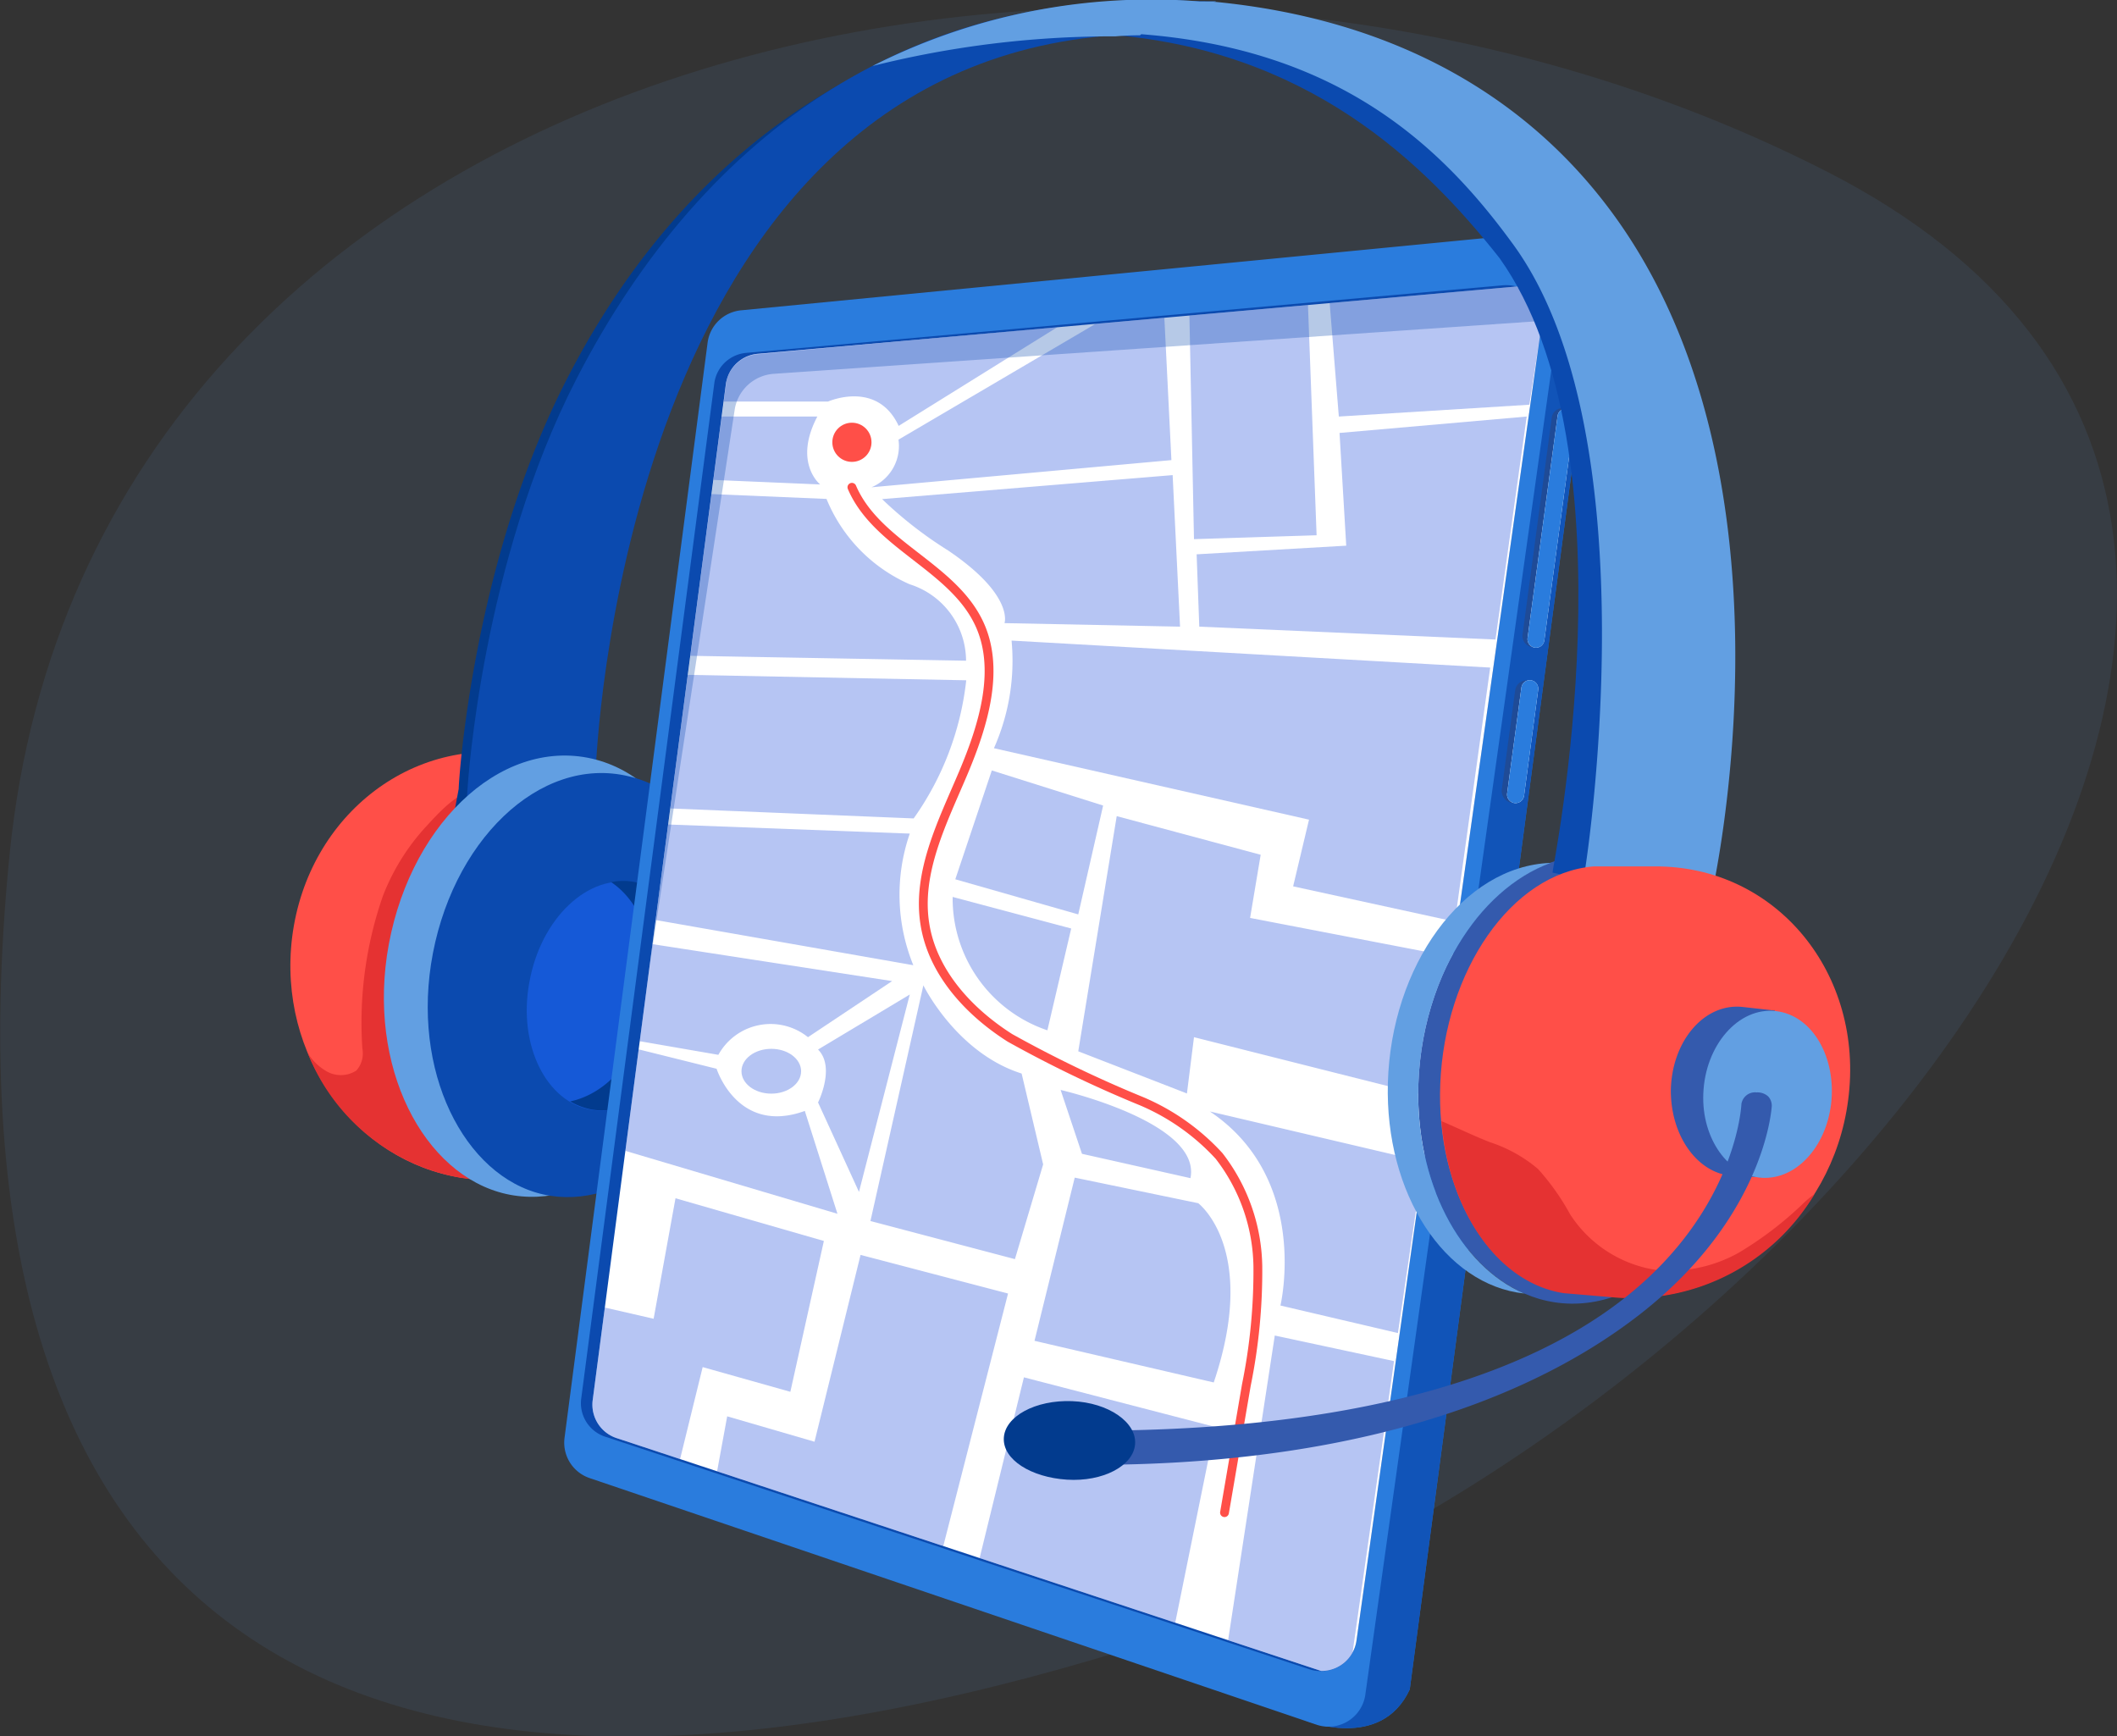 <svg xmlns="http://www.w3.org/2000/svg" viewBox="0 0 120 98.42"><rect x="0" y="0" width="120" height="98.42" fill="#333333" stroke="none"/><defs><clipPath id="clip-path"><path d="M41.15 21.74l-7.56 57.67A2 2 0 0035 81.53l39.88 13.18H75A2 2 0 0076.89 93l10.49-74.59A2 2 0 0086 16.25h-.14L43 20.05a2 2 0 00-1.85 1.69z" fill="none"/></clipPath><style>.cls-7{fill:#629fe2}.cls-3{fill:#ff4f48}.cls-4{fill:#e53232}.cls-5{fill:#023b8e}.cls-6{fill:#0b4aaf}.cls-9{fill:#2a7cdd}.cls-11{fill:#fff}.cls-13{fill:#0d3fd5;opacity:.3}.cls-14{fill:#393b5e;opacity:.36}.cls-17{fill:#345aad}</style></defs><g id="Layer_2" data-name="Layer 2"><g id="Layer_3" data-name="Layer 3"><path d="M103.6 9.75c40.06 20.49-.88 72.34-41.61 84.31s-66 .17-61.45-45.59 63-59.22 103.06-38.72z" opacity=".1" fill="#629fe2"/><path class="cls-3" d="M26.17 66.76l.56.07 1.68.26.41.08h.41c4.18.34 8.36-3.85 9.6-9.82 1.28-6.24-1-12.33-5.4-13.69l-3.28-.76c-6.5-1.5-12.71 3.2-13.59 10.22-.83 6.73 3.58 12.71 9.61 13.64z"/><path class="cls-4" d="M29.11 47.88c-.14-1-.09-3-1.67-3.15-1.27-.16-2.58 1.36-3.27 2.1a12.42 12.42 0 00-2.46 3.94 21.85 21.85 0 00-1.17 8.66 1.46 1.46 0 01-.34 1.25 1.62 1.62 0 01-1.76 0 3 3 0 01-1-1 11.45 11.45 0 008.74 7.09l.56.07 1.68.26.41.08h.34a2.6 2.6 0 00.49-.44 3.14 3.14 0 00.55-1.46 30.74 30.74 0 00-.06-8.18c-.29-2.97-.58-6.1-1.04-9.22z"/><path class="cls-5" d="M32.14 21.47C39.46 7.24 51.71-.15 67.46.08h.93l-4 1.51a4.27 4.27 0 00-.53.24C35 2.49 33.36 41.76 33.26 43.2l-7.52 2.91.26-1.39c0-.44.78-12.84 6.14-23.25z"/><path class="cls-6" d="M32.68 21.47C40 7.24 52.08-.91 68 .08h.93l-4 1.51c-.19.07-.13.25-.3.34-28.85.66-30.73 39.83-30.84 41.27l-7.37 2.6.08-1.08c.03-.44.82-12.84 6.18-23.25z"/><path class="cls-7" d="M21.93 54.18C23 46.93 28.28 41.8 33.55 43c5.11 1.18 7.92 7.84 6.49 14.6-1.36 6.45-6.16 10.89-10.91 10.16s-8.19-6.68-7.2-13.58z"/><path class="cls-6" d="M24.43 54.66C25.5 47.71 30.6 42.79 35.63 44c4.88 1.13 7.52 7.51 6.11 14-1.35 6.2-6 10.48-10.54 9.78s-7.78-6.5-6.77-13.12z"/><path d="M30 55.71c.64-3.66 3.35-6.23 6-5.67s4 3.96 3.3 7.45-3.3 5.83-5.8 5.41-4.15-3.62-3.5-7.19z" fill="#1559d7"/><path class="cls-5" d="M36 50a3.46 3.46 0 00-1.36 0c1.83 1.22 2.77 4 2.18 7s-2.44 5-4.5 5.43a3.75 3.75 0 001.22.46c2.51.42 5.08-2 5.8-5.41S38.57 50.59 36 50z"/><path class="cls-9" d="M90.47 16.34s-.18-3.28-4.2-3.05L74 97.52s4.28 1.75 5.91-1.76z"/><path d="M90.47 16.34s-.18-3.28-4.2-3.05L74 97.52s4.28 1.75 5.91-1.76z" opacity=".79" fill="#0b4aaf"/><path class="cls-9" d="M86.38 13.28L42 17.59a2.12 2.12 0 00-1.89 1.83L32 81.5a2.12 2.12 0 001.42 2.28l41.27 14A2.11 2.11 0 0077.4 96l11.28-80.33a2.11 2.11 0 00-2.3-2.39z"/><path class="cls-6" d="M40.5 21.65l-7.56 57.67a2 2 0 001.38 2.12l39.91 13.18a2 2 0 00.72.1A2 2 0 0076.89 93l10.49-74.59A2 2 0 0086 16.25a2.29 2.29 0 00-.79-.08L42.32 20a2 2 0 00-1.82 1.65z"/><path class="cls-11" d="M41.15 21.74l-7.56 57.67A2 2 0 0035 81.53l39.88 13.18H75A2 2 0 0076.89 93l10.49-74.59A2 2 0 0086 16.25h-.14L43 20.05a2 2 0 00-1.85 1.69z"/><g clip-path="url(#clip-path)"><path class="cls-13" d="M46.85 28.28a9 9 0 004.72 4.84 4.56 4.56 0 013.19 4.33L39 37.17 40.22 28zM54.77 38.56l-15.89-.31-1 7.57 13.91.57a16.66 16.66 0 002.98-7.83zM51.57 47.25a10.6 10.6 0 00.2 7.46l-14.71-2.58.71-5.4zM36.88 53.5l13.69 2.11-4.77 3.18a3.38 3.38 0 00-5.08 1L36.16 59zM40.62 60.58s1.19 3.77 5 2.39l1.85 5.83-12.1-3.59.75-5.75zM46.37 62.49s1-2 0-3l5.2-3.12-2.88 11.19zM46.7 70.34l-8.41-2.42-1.24 6.83-2.87-.66-.97 6.98 5.33 1.67 1.29-5.25 4.97 1.4 1.9-8.55z"/><path class="cls-13" d="M48.78 71.13l8.36 2.19-3.68 14.35-12.82-4.23.58-3.16 4.95 1.44 2.61-10.59zM59.13 66l-1.6 5.37-8.19-2.16 3-13.36s1.87 3.83 5.57 5zM61.33 65.4l-1.21-3.62s8 1.84 7.36 5zM60.92 66.75l7 1.45s3.44 2.58.88 10.16L58.64 76zM68.87 80.88l-10.83-2.81-2.52 10.28 11.09 3.66 2.26-11.13zM72.26 75.7L69.61 93l6.81 2.42 2.6-18.27-6.76-1.45zM72.58 74s1.71-7.17-4-11l12.09 2.84-1.43 9.72zM81.12 62.18l-13.44-3.39-.4 3.19-6.16-2.39 2.18-13.33 8.16 2.19-.6 3.58 11.38 2.19-1.12 7.96zM60.72 52.63L54 50.84a7.89 7.89 0 005.37 7.56zM62.53 45.66l-1.41 6.17-6.97-1.99 2.07-6.17 6.31 1.99z"/><path class="cls-13" d="M57.34 36.31a12.19 12.19 0 01-1 6.1l17.86 4.05-.9 3.78 9.17 2 2-14.4zM56.94 35.32s.56-1.58-3.2-4.12A22.85 22.85 0 0150 28.29l16.47-1.36.42 8.59zM46.49 27.46s-1.54-1.23-.16-3.85H40.8l-.42 3.59zM40.94 22.76h6s2.78-1.24 4 1.38l9.13-5.68-18.87 1.72zM50.93 24.92a2.54 2.54 0 01-1.53 2.7l17-1.54L66 18l-3.89.35zM67.42 17.83l.26 12.73 6.95-.22-.49-13.07-6.72.56z"/><path class="cls-13" d="M67.83 31.42l8.48-.49-.38-6.39 10.61-.93-1.77 12.64-16.79-.73-.15-4.1zM75.89 23.61l-.52-6.45 12.4-1.2-1.08 6.98-10.8.67z"/><ellipse class="cls-13" cx="43.72" cy="60.72" rx="1.69" ry="1.27"/></g><path class="cls-14" d="M86.84 36.68a.61.61 0 00.7-.54l1.66-12.3a.61.61 0 00-.53-.7.62.62 0 00-.71.53L86.3 36a.64.64 0 00.54.68z"/><path class="cls-11" d="M87 36.71a.48.48 0 00.54-.42l1.7-12.59a.48.48 0 00-.41-.54.48.48 0 00-.54.42l-1.7 12.58a.49.49 0 00.41.55z"/><rect class="cls-14" x="85.49" y="38.54" width="1.25" height="6.98" rx=".63" transform="rotate(-172.31 86.12 42.032)"/><path class="cls-11" d="M85.85 45.52a.49.49 0 00.54-.42l.8-6a.48.48 0 00-.41-.54.48.48 0 00-.54.41l-.81 6a.49.49 0 00.42.55z"/><path class="cls-9" d="M87 36.71a.48.48 0 00.54-.42l1.7-12.59a.48.48 0 00-.41-.54.48.48 0 00-.54.42l-1.7 12.58a.49.49 0 00.41.55zM85.85 45.52a.49.49 0 00.54-.42l.8-6a.48.48 0 00-.41-.54.48.48 0 00-.54.41l-.81 6a.49.49 0 00.42.55z"/><path d="M41.19 21.55l-.77 5.83-.28 2.15-.09.64-.66 5.06-.55 4.17-.18 1.38-1.41 10.75c-.15 1.1-.26 2-.33 2.51l-.09.66 4.82-31.51a2.41 2.41 0 012.19-2l43.56-3a2 2 0 00-2.1-2l-42.43 3.9a2 2 0 00-1.68 1.46z" opacity=".3" fill="#0b4aaf"/><path d="M69.41 85.74l1.24-7.24a32.37 32.37 0 00.65-6.72 10.46 10.46 0 00-2.2-6.26 12.66 12.66 0 00-4.39-3.1 69.15 69.15 0 01-7.46-3.59c-2.33-1.48-4.38-3.7-4.82-6.43-.48-2.95 1-5.82 2.16-8.56s2.17-6 .85-8.63c-1.57-3.14-5.77-4.36-7.15-7.59" stroke="#ff4f48" stroke-linecap="round" stroke-miterlimit="10" stroke-width=".5" fill="none"/><circle class="cls-3" cx="48.29" cy="25.07" r="1.11"/><path class="cls-17" d="M99.1 62.19c-.77 7-5.55 12.1-10.53 11.68-4.8-.41-8.39-5.82-8.17-12.42.24-7 4.62-13 10-13 5.54-.06 9.52 6.28 8.7 13.74z"/><path class="cls-6" d="M65.64.09c11.42.17 17.67 4 23.4 11.28 11.65 14.87 6.32 38.73 6.08 39.73L88 49.46c0-.21 4.82-23.86-3-34.83-4.24-5.37-10.89-11.9-22.44-12.69-.07-.55 2.61-1.85 3.08-1.85z"/><path class="cls-7" d="M63.86.39a27.87 27.87 0 015.07-.28c9.45.93 16.9 4.83 21.93 11.26 11.65 14.87 6.32 38.73 6.08 39.73l-7.12-1.64c.05-.21 3.91-24.57-4-35.54-4-5.52-9.84-11.19-21.39-12a4.12 4.12 0 00-.57-1.53z"/><path class="cls-3" d="M93.78 49.11h-3.46c-4.65.39-8.43 5.92-8.68 12.34-.24 6.11 2.81 11.15 7 11.79l3.12.26c6.18.51 12.11-4.32 13-11.14.95-7.17-4.08-13.3-10.98-13.25z"/><path class="cls-7" d="M80.4 61.45c.2-5.85 3.31-11 7.5-12.54-5 .18-9.05 5.86-9.23 12.48-.17 6.28 3.22 11.44 7.73 11.93-3.65-1.56-6.19-6.32-6-11.87z"/><path class="cls-4" d="M91.73 73.56a12.11 12.11 0 0011.13-5.88 6.36 6.36 0 00-.57.46A20.08 20.08 0 0198.57 71 8 8 0 0194 72a7.07 7.07 0 01-5-3.17 13.46 13.46 0 00-1.82-2.57 8.11 8.11 0 00-2.73-1.52c-.94-.37-1.82-.8-2.74-1.19.42 5.15 3.23 9.18 6.93 9.75z"/><path class="cls-17" d="M102.16 62.44a5.38 5.38 0 00-1.55-4.55v-.61l-1.8-.2c-2.2-.26-4.06 1.94-4.1 4.74 0 2.63 1.56 4.72 3.51 4.83l1.62.08v-.49a4.87 4.87 0 002.32-3.8z"/><path class="cls-7" d="M96.55 62c.1-2.76 2-4.93 4.11-4.69s3.45 2.68 3.13 5.29c-.31 2.46-2 4.26-3.9 4.16s-3.44-2.2-3.34-4.76z"/><path class="cls-17" d="M100.23 62.15a.9.9 0 00-.66-.23.78.78 0 00-.86.66c0 .06-.28 6-6.63 11S75.18 81.2 61 81.09a.63.63 0 00-.67.57.55.55 0 00.16.38.7.7 0 00.5.2 1.17 1.17 0 01.27.3c.17.23.37.49.67.49 13.2 0 23.94-3 31.05-8.55s7.44-11.71 7.45-11.77a.77.77 0 00-.2-.56z"/><path class="cls-5" d="M64.34 81.87c-.1 1.22-1.83 2.13-3.86 2s-3.64-1.13-3.58-2.36 1.8-2.17 3.87-2.09 3.68 1.21 3.57 2.45z"/><path class="cls-7" d="M64.62 2q-.7 0-1.38.06H63a55.94 55.94 0 00-13.54 1.68A35 35 0 0168 .08h.93l-4 1.51c-.2.1-.14.28-.31.41z"/></g></g></svg>